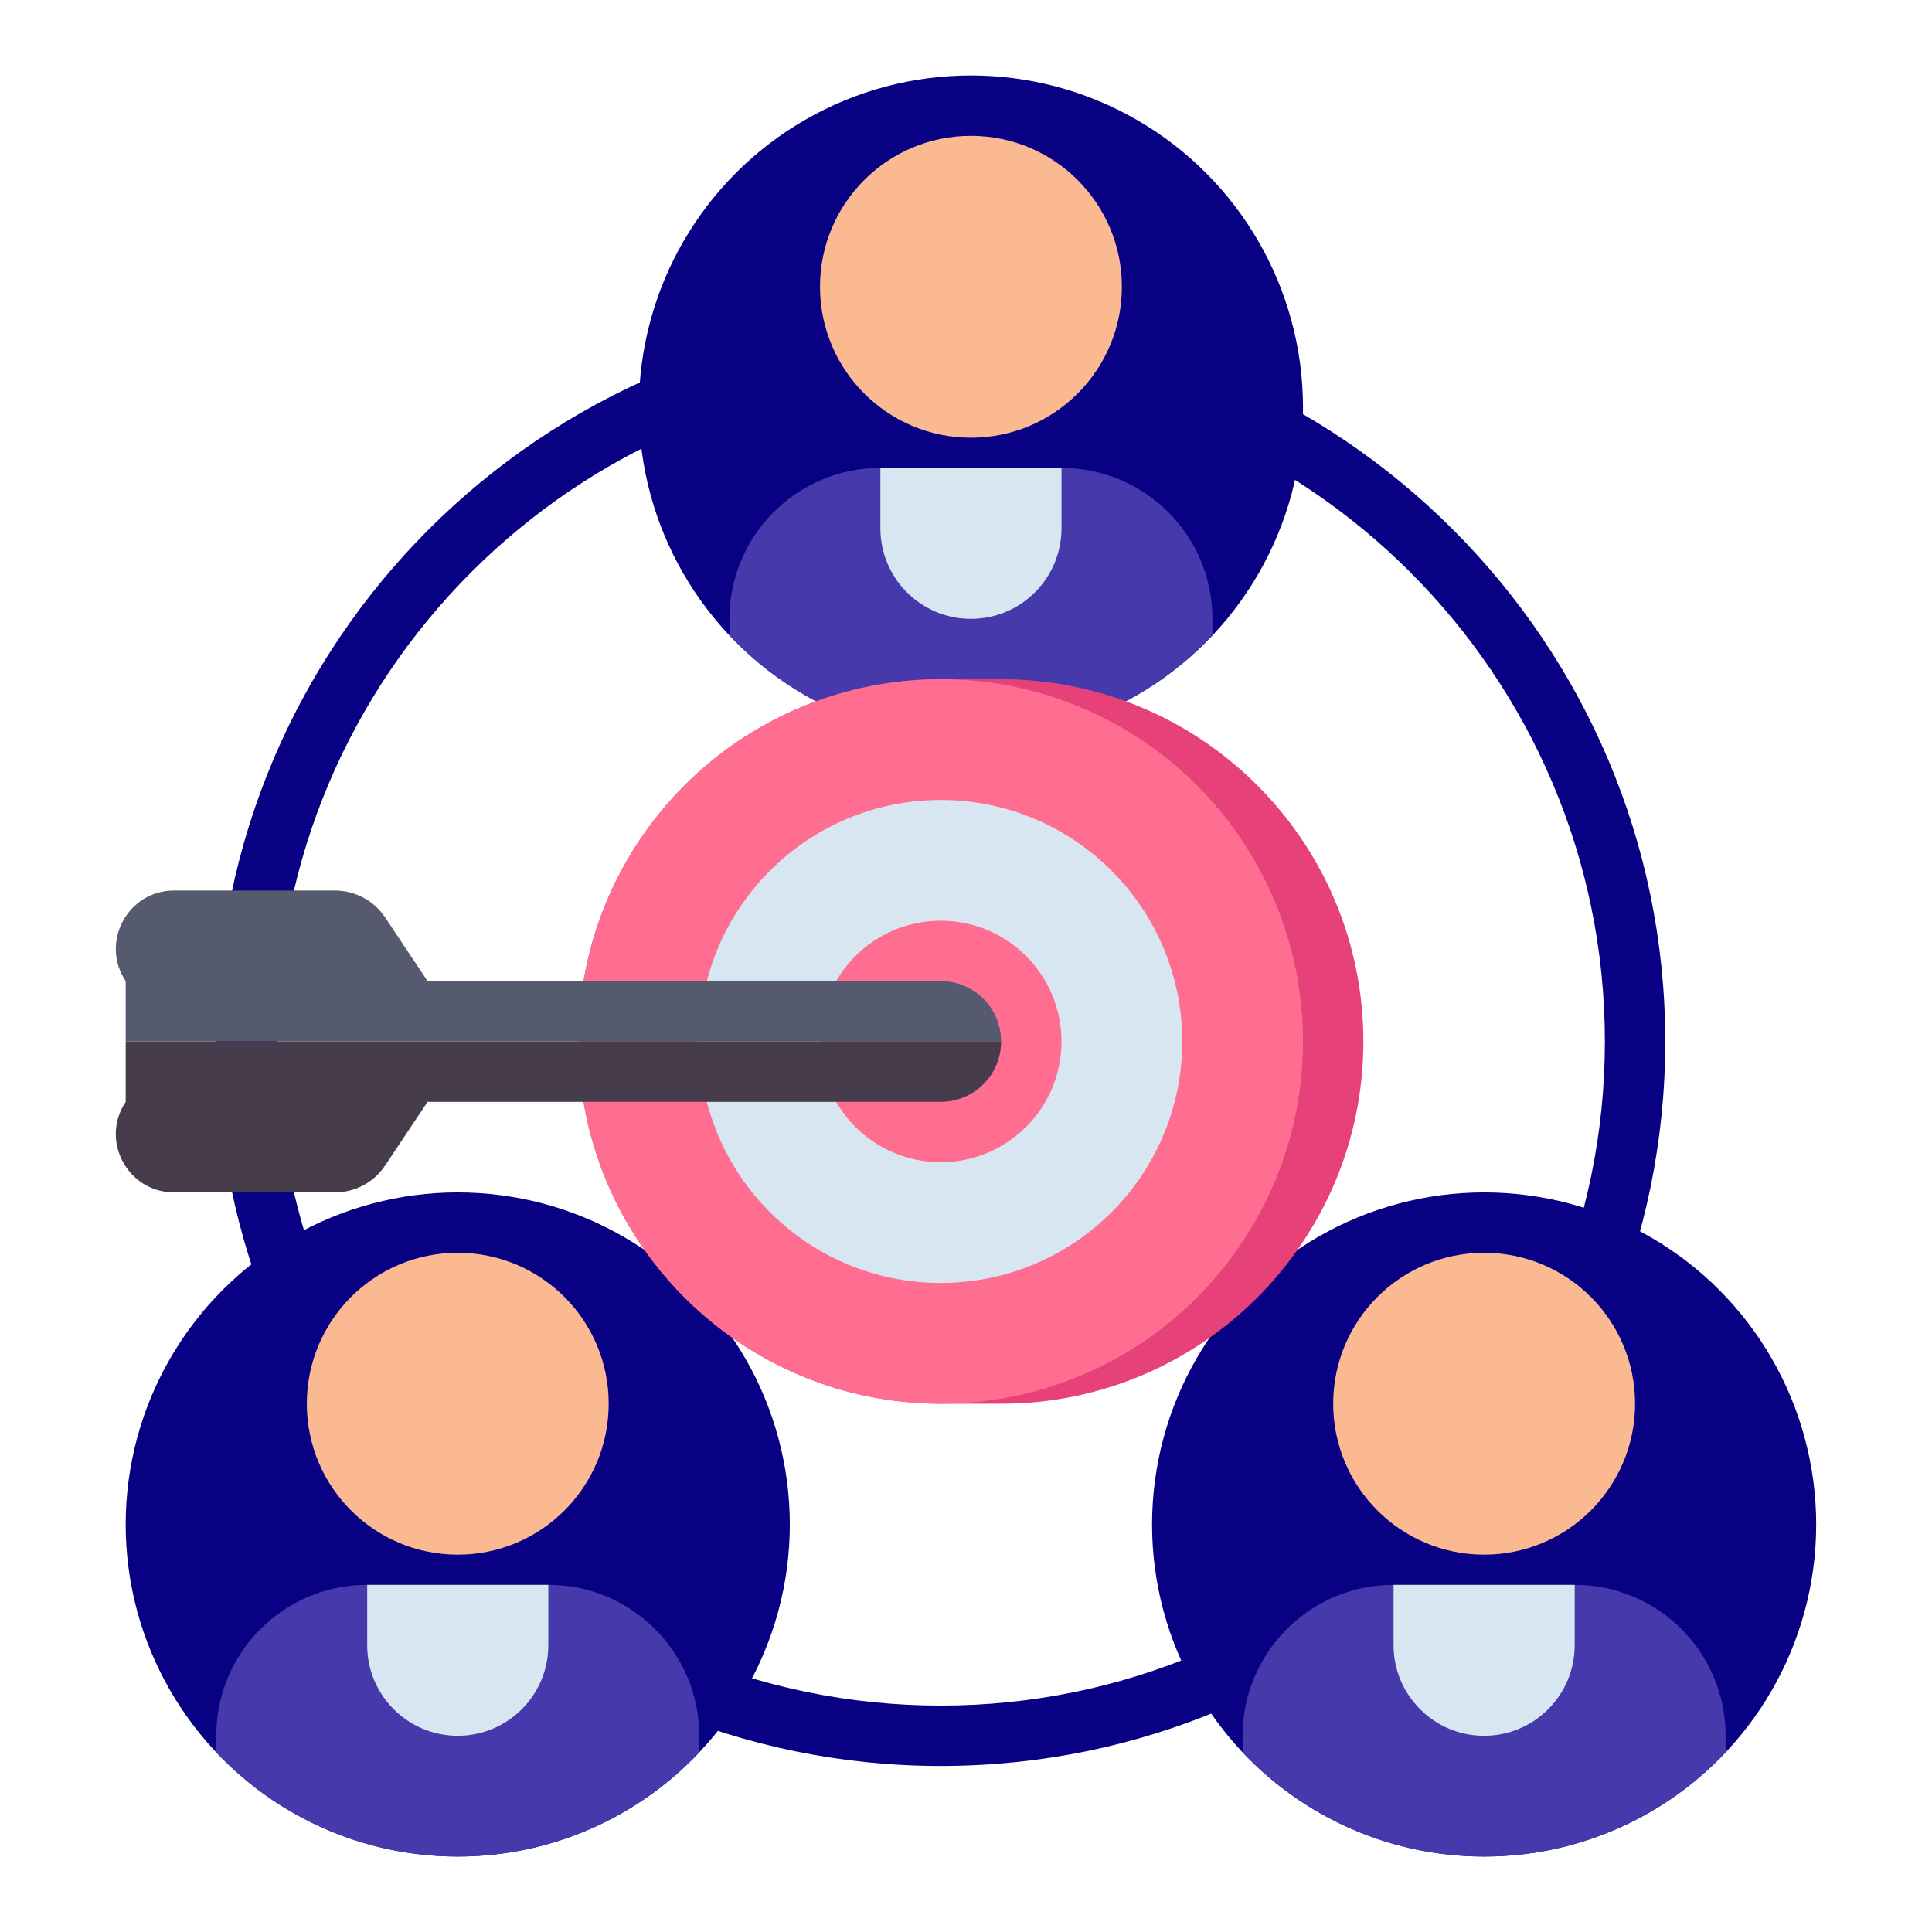 <?xml version="1.0"?>
<svg xmlns="http://www.w3.org/2000/svg" xmlns:xlink="http://www.w3.org/1999/xlink" xmlns:svgjs="http://svgjs.com/svgjs" version="1.1" width="512" height="512" x="0" y="0" viewBox="0 0 512 512" style="enable-background:new 0 0 512 512" xml:space="preserve" class=""><g><g xmlns="http://www.w3.org/2000/svg"><g><path d="m249.31 468c-105.869 0-192-86.131-192-192s86.131-192 192-192 192 86.131 192 192-86.131 192-192 192zm0-368c-97.047 0-176 78.953-176 176s78.953 176 176 176 176-78.953 176-176-78.954-176-176-176z" fill="#090183" data-original="#289bc3" style="" class=""/></g><g><g><circle cx="257.309" cy="108" fill="#090183" r="88" data-original="#289bc3" style="" class=""/></g><g><path d="m321.309 164c0-22.091-17.909-40-40-40h-48c-22.091 0-40 17.909-40 40v4.393c16.044 16.997 38.782 27.607 64 27.607s47.956-10.61 64-27.607z" fill="#4639ab" data-original="#00d2d2" style="" class=""/></g><g><path d="m257.309 164c-13.255 0-24-10.745-24-24v-16h48v16c0 13.255-10.745 24-24 24z" fill="#d7e6f0" data-original="#d7e6f0" style="" class=""/></g><g><circle cx="257.309" cy="76" fill="#fab991" r="40" data-original="#fab991" style="" class=""/></g></g><g><g><circle cx="121.309" cy="404" fill="#090183" r="88" data-original="#289bc3" style="" class=""/></g><g><path d="m185.309 460c0-22.091-17.909-40-40-40h-48c-22.091 0-40 17.909-40 40v4.393c16.045 16.997 38.782 27.607 64 27.607s47.956-10.61 64-27.607z" fill="#4639ab" data-original="#00d2d2" style="" class=""/></g><g><path d="m121.309 460c-13.255 0-24-10.745-24-24v-16h48v16c0 13.255-10.745 24-24 24z" fill="#d7e6f0" data-original="#d7e6f0" style="" class=""/></g><g><circle cx="121.309" cy="372" fill="#fab991" r="40" data-original="#fab991" style="" class=""/></g></g><g><g><circle cx="393.309" cy="404" fill="#090183" r="88" data-original="#289bc3" style="" class=""/></g><g><path d="m457.309 460c0-22.091-17.909-40-40-40h-48c-22.091 0-40 17.909-40 40v4.393c16.044 16.997 38.782 27.607 64 27.607s47.956-10.61 64-27.607z" fill="#4639ab" data-original="#00d2d2" style="" class=""/></g><g><path d="m393.309 460c-13.255 0-24-10.745-24-24v-16h48v16c0 13.255-10.745 24-24 24z" fill="#d7e6f0" data-original="#d7e6f0" style="" class=""/></g><g><circle cx="393.309" cy="372" fill="#fab991" r="40" data-original="#fab991" style="" class=""/></g></g><g><g><path d="m249.309 372h16c53.019 0 96-42.981 96-96 0-53.019-42.981-96-96-96h-16c-53.019 0-96 42.981-96 96 0 53.019 42.981 96 96 96z" fill="#e64178" data-original="#e64178" style="" class=""/></g><g><circle cx="249.309" cy="276" fill="#ff6e91" r="96" data-original="#ff6e91" style="" class=""/></g><g><circle cx="249.309" cy="276" fill="#d7e6f0" r="64" data-original="#d7e6f0" style="" class=""/></g><g><circle cx="249.309" cy="276" fill="#ff6e91" r="32" data-original="#ff6e91" style="" class=""/></g><g><path d="m249.309 260h-136l-11.25-16.875c-2.967-4.452-7.963-7.125-13.313-7.125h-42.592c-12.329 0-19.683 13.741-12.844 24v16h63.952 168.048c-.001-8.836-7.164-16-16.001-16z" fill="#555a6e" data-original="#555a6e" style="" class=""/></g><g><path d="m97.261 276h-63.952v16c-6.839 10.259.515 24 12.844 24h42.593c5.35 0 10.345-2.674 13.313-7.125l11.25-16.875h136c8.837 0 16-7.164 16-16z" fill="#463c4b" data-original="#463c4b" style="" class=""/></g></g></g></g></svg>
